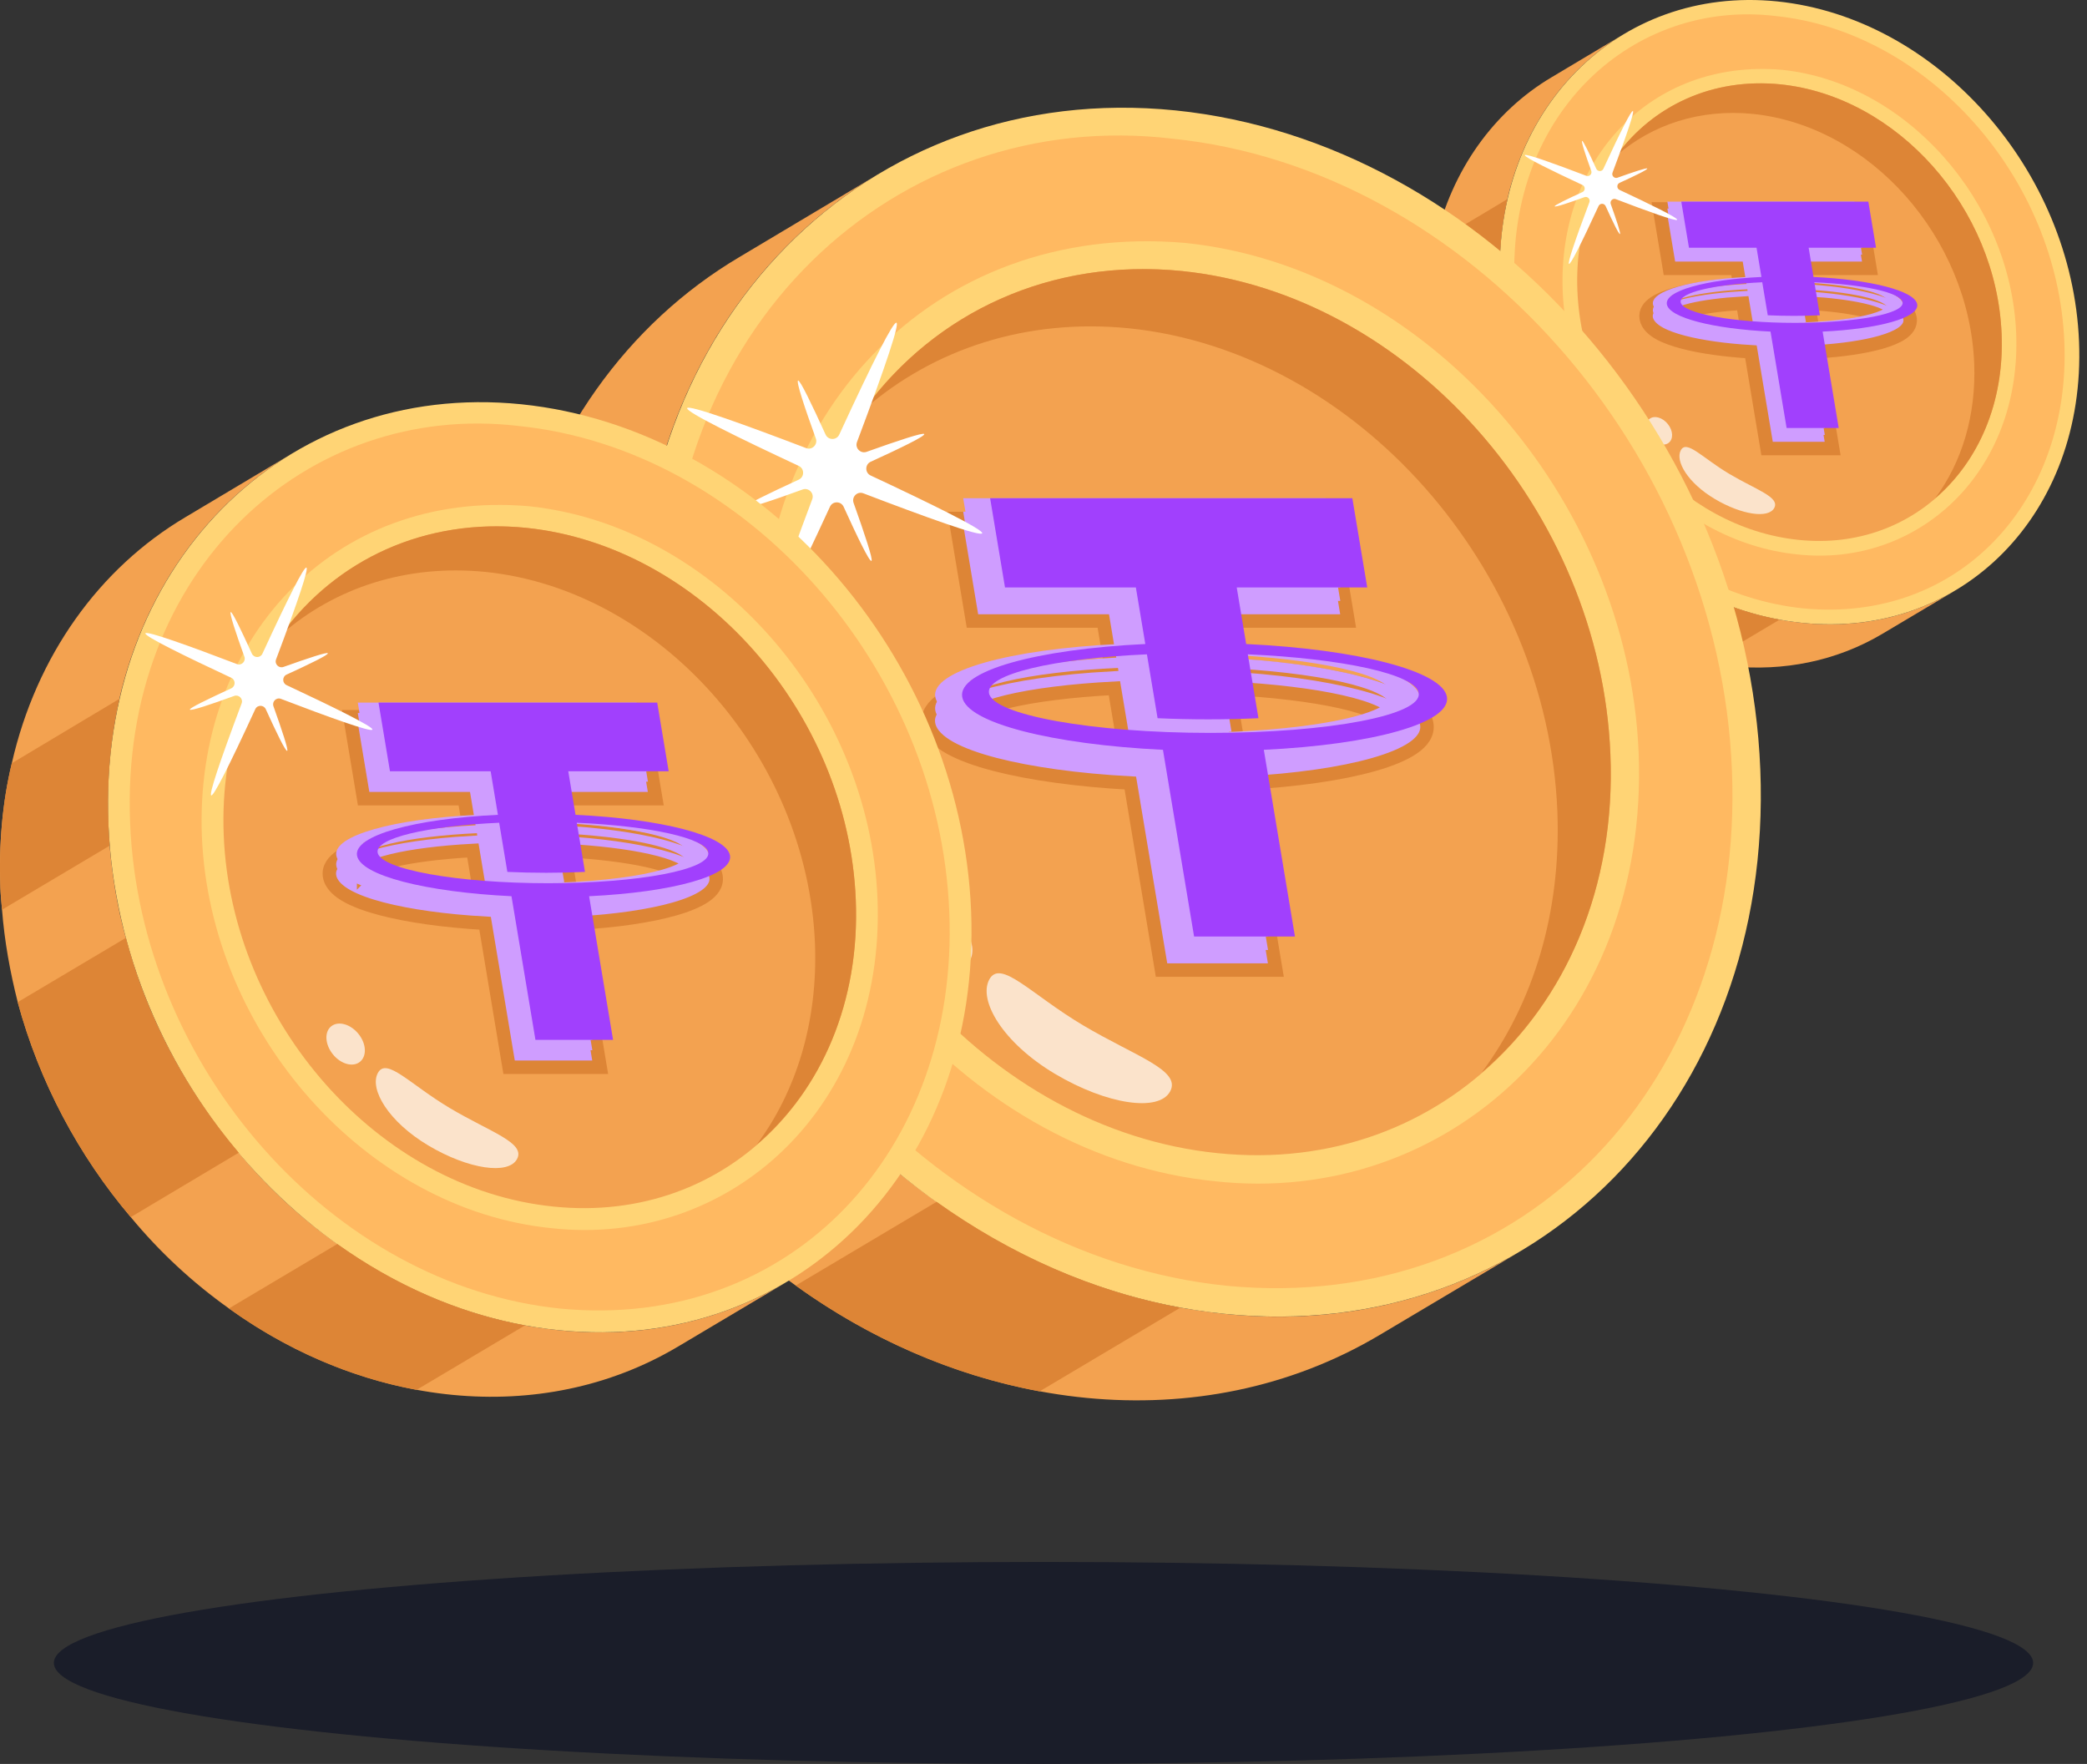 <svg width="155" height="131" viewBox="0 0 155 131" fill="none" xmlns="http://www.w3.org/2000/svg">
<rect x="0" y="0" width="155" height="131" fill="#333333" stroke="none"/>
<ellipse cx="77.5" cy="123.5" rx="73.5" ry="7.5" fill="#1A1D29"/>
<path d="M145.195 43.867C141.961 45.786 138.063 46.702 133.851 46.258C133.284 46.199 132.737 46.119 132.168 46.02C128.817 45.403 125.635 43.971 122.815 41.962C121.011 40.68 119.339 39.151 117.901 37.411C115.303 34.344 113.314 30.676 112.274 26.702C111.854 25.206 111.606 23.675 111.465 22.108C111.431 21.746 111.416 21.363 111.402 21.001C111.319 18.826 111.501 16.741 111.951 14.788C113.197 9.416 116.337 5.06 120.636 2.515L115.254 5.727C110.954 8.271 107.814 12.627 106.588 17.999C106.118 19.953 105.936 22.038 106.02 24.212C106.033 24.575 106.068 24.937 106.102 25.298C106.222 26.867 106.503 28.409 106.883 29.907C107.964 33.9 109.92 37.556 112.518 40.622C113.957 42.362 115.609 43.892 117.412 45.174C124.188 50.05 132.923 51.155 139.792 47.079L145.195 43.867Z" fill="#F3A250"/>
<path d="M154.409 25.381C153.9 12.634 143.866 1.321 131.98 0.103C120.115 -1.095 110.894 8.274 111.403 21.001C111.912 33.748 121.967 45.06 133.852 46.258C145.717 47.477 154.919 38.129 154.409 25.381Z" fill="#FFD475"/>
<path d="M131.863 1.188C121.32 -0.068 111.975 8.372 112.483 20.955C112.963 33.163 122.599 44.038 133.954 45.184C145.494 46.285 153.795 37.247 153.319 25.432C152.838 13.225 143.202 2.35 131.863 1.188ZM133.474 41.172C124.272 40.242 116.464 31.474 116.061 21.637C115.681 11.897 122.567 4.346 132.343 5.185C141.545 6.13 149.337 14.913 149.74 24.751C150.147 35.109 142.417 42.166 133.474 41.172Z" fill="#FFB961"/>
<path d="M148.658 24.795C148.279 15.451 140.922 7.162 132.235 6.265C123.529 5.389 116.773 12.243 117.152 21.587C117.531 30.931 124.887 39.22 133.594 40.096C142.28 40.993 149.035 34.119 148.658 24.795Z" fill="#F3A250"/>
<path d="M134.626 24.447L134.304 22.516C135.888 22.607 137.267 22.783 138.282 23.01C138.849 23.137 139.273 23.273 139.549 23.405C139.609 23.434 139.657 23.46 139.695 23.483C139.641 23.523 139.561 23.572 139.448 23.626C139.111 23.786 138.578 23.942 137.87 24.078C136.992 24.246 135.884 24.376 134.627 24.449L134.626 24.447ZM129.757 24.447L129.758 24.448C128.479 24.374 127.329 24.243 126.397 24.075C125.643 23.939 125.057 23.782 124.664 23.622C124.534 23.569 124.438 23.521 124.37 23.48C124.4 23.458 124.438 23.433 124.487 23.405C124.719 23.273 125.098 23.137 125.623 23.01C126.561 22.783 127.882 22.607 129.435 22.516L129.757 24.447ZM124.255 23.396C124.255 23.396 124.256 23.397 124.257 23.398C124.255 23.397 124.255 23.396 124.255 23.396ZM124.488 19.925H129.007L129.208 21.134C127.299 21.25 125.638 21.499 124.436 21.841C123.789 22.026 123.248 22.245 122.87 22.502C122.519 22.741 122.176 23.109 122.263 23.631C122.35 24.152 122.815 24.519 123.247 24.759C123.709 25.015 124.324 25.234 125.031 25.418C126.348 25.76 128.091 26.009 130.041 26.126L131.158 32.819L131.24 33.312H131.74H135.609H136.109L136.026 32.819L134.91 26.127C136.82 26.012 138.48 25.763 139.683 25.421C140.329 25.236 140.871 25.017 141.248 24.76C141.6 24.52 141.942 24.152 141.855 23.631C141.768 23.109 141.304 22.741 140.872 22.501C140.409 22.244 139.795 22.025 139.087 21.841C137.77 21.498 136.027 21.25 134.077 21.134L133.876 19.925H138.38H138.88L138.798 19.432L138.227 16.009L138.145 15.516H137.645H123.752H123.252L123.335 16.009L123.906 19.432L123.988 19.925H124.488Z" fill="#CF9DFF" stroke="#DD8536"/>
<path d="M133.655 21.085L133.293 18.916H138.298L137.727 15.493H123.835L124.406 18.916H129.425L129.786 21.085C125.615 21.285 122.597 22.117 122.763 23.114C122.93 24.111 126.221 24.938 130.463 25.143L131.658 32.303H135.526L134.332 25.143C138.504 24.945 141.522 24.113 141.355 23.114C141.188 22.115 137.897 21.285 133.655 21.085ZM132.289 24.494C127.737 24.494 123.93 23.801 123.79 22.965C123.67 22.245 126.258 21.642 129.849 21.481L130.257 23.931C130.885 23.959 131.534 23.974 132.199 23.974C132.864 23.974 133.512 23.959 134.126 23.931L133.718 21.481C137.362 21.642 140.151 22.245 140.271 22.965C140.419 23.809 136.842 24.494 132.289 24.494Z" fill="#CF9DFF"/>
<path d="M133.655 20.569L133.293 18.399H138.298L137.727 14.976H123.835L124.406 18.399H129.425L129.786 20.569C125.615 20.768 122.597 21.601 122.763 22.598C122.93 23.595 126.221 24.422 130.463 24.626L131.658 31.786H135.526L134.332 24.626C138.504 24.429 141.522 23.596 141.355 22.598C141.188 21.599 137.897 20.768 133.655 20.569ZM132.289 23.978C127.737 23.978 123.93 23.284 123.79 22.448C123.67 21.729 126.258 21.125 129.849 20.964L130.257 23.414C130.885 23.442 131.534 23.458 132.199 23.458C132.864 23.458 133.512 23.442 134.126 23.414L133.718 20.964C137.362 21.125 140.151 21.729 140.271 22.448C140.419 23.293 136.842 23.978 132.289 23.978Z" fill="#CF9DFF"/>
<path d="M134.688 20.569L134.327 18.399H139.331L138.76 14.976H124.868L125.439 18.399H130.458L130.82 20.569C126.648 20.768 123.63 21.601 123.797 22.598C123.963 23.595 127.254 24.422 131.496 24.626L132.691 31.786H136.56L135.365 24.626C139.537 24.429 142.555 23.596 142.388 22.598C142.222 21.599 138.93 20.768 134.688 20.569ZM133.323 23.978C128.77 23.978 124.963 23.284 124.823 22.448C124.703 21.729 127.292 21.125 130.882 20.964L131.291 23.414C131.918 23.442 132.568 23.458 133.232 23.458C133.897 23.458 134.545 23.442 135.16 23.414L134.751 20.964C138.395 21.125 141.185 21.729 141.305 22.448C141.453 23.293 137.876 23.978 133.323 23.978Z" fill="#A140FD"/>
<path d="M148.657 24.795C148.278 15.452 140.921 7.162 132.234 6.265C127.173 5.753 122.756 7.859 120.054 11.553C122.708 9.252 126.253 8.068 130.201 8.461C138.888 9.358 146.245 17.647 146.623 26.991C146.772 30.878 145.695 34.348 143.72 37.005C146.942 34.26 148.872 29.89 148.657 24.795Z" fill="#DD8536"/>
<path d="M132.169 46.02C128.817 45.403 125.636 43.971 122.816 41.962L117.413 45.174C120.234 47.204 123.414 48.615 126.766 49.233L132.169 46.02Z" fill="#DD8536"/>
<path d="M117.899 37.411C115.3 34.344 113.311 30.676 112.271 26.702L106.881 29.907C107.962 33.9 109.917 37.556 112.516 40.623L117.899 37.411Z" fill="#DD8536"/>
<path d="M111.951 14.788L106.588 17.999C106.118 19.953 105.936 22.038 106.02 24.212C106.033 24.575 106.068 24.937 106.102 25.298L111.465 22.108C111.431 21.746 111.416 21.363 111.402 21.001C111.319 18.826 111.501 16.741 111.951 14.788Z" fill="#DD8536"/>
<path d="M118.724 15.303C118.828 15.078 119.146 15.081 119.249 15.306C119.778 16.469 120.234 17.414 120.315 17.381C120.388 17.351 120.058 16.358 119.631 15.158C119.548 14.925 119.774 14.7 120.004 14.789C122.349 15.686 124.503 16.465 124.563 16.321C124.621 16.182 122.56 15.169 120.285 14.105C120.061 14 120.063 13.68 120.287 13.578C121.436 13.053 122.374 12.597 122.341 12.516C122.311 12.443 121.323 12.771 120.13 13.197C119.898 13.28 119.674 13.053 119.761 12.822C122.032 6.79 121.75 6.745 119.08 12.538C118.977 12.762 118.658 12.759 118.555 12.534C118.029 11.378 117.575 10.434 117.501 10.464C117.421 10.497 117.751 11.493 118.181 12.685C118.266 12.918 118.04 13.143 117.809 13.055C115.469 12.161 113.305 11.383 113.247 11.521C113.187 11.666 115.255 12.677 117.528 13.738C117.751 13.843 117.749 14.162 117.526 14.265C116.374 14.795 115.434 15.25 115.464 15.323C115.497 15.404 116.488 15.076 117.673 14.643C117.905 14.558 118.131 14.786 118.044 15.018C115.799 20.987 116.021 21.173 118.724 15.303Z" fill="white"/>
<g opacity="0.7">
<path d="M128.428 35.191C130.427 36.379 132.203 36.91 131.773 37.723C131.349 38.527 129.354 38.243 127.355 37.055C125.357 35.867 124.406 34.246 124.831 33.442C125.26 32.629 126.43 34.003 128.428 35.191Z" fill="white"/>
</g>
<g opacity="0.7">
<path d="M122.512 31.107C122.872 30.826 123.481 31.006 123.872 31.496C124.264 31.987 124.293 32.606 123.932 32.887C123.58 33.162 122.977 32.991 122.586 32.5C122.195 32.01 122.159 31.383 122.512 31.107Z" fill="white"/>
</g>
<path d="M112.896 92.942C106.634 96.658 99.086 98.431 90.93 97.573C89.832 97.459 88.772 97.304 87.671 97.112C81.181 95.916 75.021 93.145 69.561 89.254C66.068 86.771 62.83 83.81 60.045 80.441C55.013 74.503 51.163 67.4 49.149 59.705C48.335 56.807 47.855 53.844 47.582 50.809C47.516 50.108 47.488 49.367 47.461 48.665C47.299 44.454 47.652 40.418 48.523 36.635C50.935 26.232 57.017 17.798 65.341 12.87L54.918 19.089C46.593 24.017 40.512 32.451 38.139 42.852C37.229 46.636 36.876 50.673 37.038 54.884C37.065 55.586 37.131 56.287 37.197 56.987C37.43 60.024 37.974 63.011 38.711 65.911C40.804 73.642 44.59 80.722 49.622 86.66C52.407 90.029 55.606 92.992 59.099 95.474C72.219 104.914 89.134 107.054 102.434 99.162L112.896 92.942Z" fill="#F3A250"/>
<path d="M130.737 57.148C129.751 32.465 110.321 10.559 87.306 8.2C64.331 5.879 46.476 24.021 47.461 48.665C48.447 73.349 67.916 95.253 90.93 97.573C113.906 99.933 131.723 81.831 130.737 57.148Z" fill="#FFD475"/>
<path d="M87.084 10.301C66.67 7.868 48.575 24.211 49.558 48.578C50.487 72.215 69.146 93.273 91.134 95.493C113.48 97.624 129.553 80.124 128.631 57.246C127.701 33.609 109.043 12.55 87.084 10.301ZM90.204 87.724C72.386 85.924 57.267 68.946 56.487 49.897C55.751 31.037 69.085 16.416 88.014 18.04C105.833 19.87 120.922 36.878 121.702 55.927C122.489 75.984 107.522 89.65 90.204 87.724Z" fill="#FFB961"/>
<path d="M119.602 56.013C118.869 37.92 104.623 21.869 87.803 20.131C70.944 18.435 57.862 31.707 58.596 49.8C59.329 67.893 73.575 83.945 90.433 85.641C107.254 87.378 120.334 74.067 119.602 56.013Z" fill="#F3A250"/>
<path d="M74.816 52.106C76.766 51.635 79.532 51.28 82.768 51.112L83.473 55.339L83.552 55.81L84.032 55.832C85.254 55.886 86.52 55.916 87.815 55.916C89.11 55.916 90.372 55.886 91.569 55.832L92.043 55.81L91.964 55.339L91.259 51.112C94.551 51.28 97.436 51.635 99.543 52.106C100.657 52.355 101.525 52.63 102.115 52.912C102.41 53.053 102.609 53.184 102.73 53.293C102.849 53.4 102.862 53.457 102.863 53.469L102.864 53.473C102.866 53.485 102.875 53.562 102.743 53.703C102.612 53.844 102.381 54.004 102.03 54.171C101.332 54.502 100.26 54.813 98.876 55.078C96.115 55.607 92.212 55.937 87.825 55.937C83.439 55.937 79.424 55.603 76.486 55.072C75.012 54.806 73.835 54.494 73.023 54.163C72.615 53.997 72.329 53.837 72.149 53.696C71.968 53.554 71.951 53.478 71.95 53.469C71.948 53.457 71.942 53.4 72.025 53.293C72.109 53.184 72.264 53.053 72.513 52.912C73.009 52.63 73.785 52.355 74.816 52.106ZM94.675 71.55L92.441 58.155C96.302 57.947 99.645 57.457 102.025 56.779C103.259 56.427 104.261 56.017 104.943 55.552C105.598 55.105 106.088 54.513 105.962 53.757C105.836 53.002 105.15 52.41 104.345 51.963C103.509 51.498 102.371 51.089 101.019 50.737C98.415 50.06 94.908 49.57 90.974 49.36L90.434 46.121H99.625H100.125L100.043 45.628L98.937 39L98.855 38.507H98.355H71.454H70.954L71.036 39L72.141 45.628L72.224 46.121H72.724H81.942L82.482 49.36C78.621 49.57 75.278 50.06 72.899 50.739C71.665 51.09 70.662 51.5 69.981 51.964C69.326 52.411 68.836 53.002 68.962 53.757C69.088 54.513 69.774 55.103 70.578 55.549C71.414 56.013 72.552 56.422 73.903 56.773C76.508 57.449 80.014 57.94 83.949 58.154L86.184 71.55L86.266 72.043H86.766H94.257H94.757L94.675 71.55Z" fill="#CF9DFF" stroke="#DD8536"/>
<path d="M90.552 48.829L89.851 44.628H99.543L98.437 38H71.536L72.641 44.628H82.36L83.061 48.829C74.983 49.215 69.139 50.827 69.462 52.757C69.784 54.688 76.156 56.29 84.371 56.686L86.684 70.55H94.175L91.863 56.686C99.941 56.303 105.784 54.691 105.462 52.757C105.139 50.823 98.765 49.215 90.552 48.829ZM87.907 55.43C79.091 55.43 71.72 54.087 71.45 52.469C71.217 51.075 76.229 49.907 83.181 49.594L83.973 54.339C85.187 54.393 86.445 54.423 87.733 54.423C89.02 54.423 90.275 54.393 91.464 54.339L90.673 49.594C97.73 49.907 103.131 51.075 103.363 52.469C103.65 54.104 96.724 55.43 87.907 55.43Z" fill="#CF9DFF"/>
<path d="M90.552 47.829L89.851 43.628H99.543L98.437 37H71.536L72.641 43.628H82.36L83.061 47.829C74.983 48.215 69.139 49.827 69.462 51.757C69.784 53.688 76.156 55.29 84.371 55.686L86.684 69.55H94.175L91.863 55.686C99.941 55.303 105.784 53.691 105.462 51.757C105.139 49.823 98.765 48.215 90.552 47.829ZM87.907 54.43C79.091 54.43 71.72 53.087 71.45 51.469C71.217 50.075 76.229 48.907 83.181 48.594L83.973 53.339C85.187 53.393 86.445 53.423 87.733 53.423C89.02 53.423 90.275 53.393 91.464 53.339L90.673 48.594C97.73 48.907 103.131 50.075 103.363 51.469C103.65 53.104 96.724 54.43 87.907 54.43Z" fill="#CF9DFF"/>
<path d="M92.552 47.829L91.851 43.628H101.543L100.437 37H73.536L74.641 43.628H84.36L85.061 47.829C76.983 48.215 71.139 49.827 71.462 51.757C71.784 53.688 78.156 55.29 86.371 55.686L88.684 69.55H96.175L93.863 55.686C101.941 55.303 107.784 53.691 107.462 51.757C107.139 49.823 100.765 48.215 92.552 47.829ZM89.907 54.43C81.091 54.43 73.72 53.087 73.45 51.469C73.217 50.075 78.229 48.907 85.181 48.594L85.973 53.339C87.187 53.393 88.445 53.423 89.733 53.423C91.02 53.423 92.275 53.393 93.464 53.339L92.673 48.594C99.73 48.907 105.131 50.075 105.363 51.469C105.65 53.104 98.724 54.43 89.907 54.43Z" fill="#A140FD"/>
<path d="M119.603 56.013C118.87 37.92 104.624 21.869 87.803 20.131C78.002 19.141 69.449 23.218 64.217 30.37C69.357 25.916 76.221 23.622 83.865 24.383C100.686 26.12 114.932 42.172 115.665 60.264C115.954 67.791 113.869 74.51 110.043 79.656C116.283 74.339 120.02 65.878 119.603 56.013Z" fill="#DD8536"/>
<path d="M87.671 97.112C81.181 95.916 75.021 93.145 69.561 89.254L59.099 95.474C64.561 99.404 70.719 102.136 77.209 103.332L87.671 97.112Z" fill="#DD8536"/>
<path d="M60.045 80.441C55.014 74.503 51.163 67.4 49.149 59.705L38.711 65.911C40.804 73.642 44.59 80.722 49.622 86.66L60.045 80.441Z" fill="#DD8536"/>
<path d="M48.523 36.635L38.139 42.852C37.229 46.636 36.876 50.673 37.038 54.884C37.065 55.586 37.131 56.287 37.197 56.987L47.582 50.809C47.516 50.108 47.488 49.367 47.461 48.665C47.299 44.454 47.652 40.418 48.523 36.635Z" fill="#DD8536"/>
<path d="M61.641 37.632C61.841 37.197 62.459 37.203 62.657 37.639C63.681 39.89 64.565 41.72 64.721 41.656C64.863 41.599 64.225 39.674 63.396 37.351C63.235 36.9 63.673 36.466 64.118 36.636C68.659 38.373 72.83 39.883 72.947 39.604C73.059 39.335 69.068 37.372 64.662 35.313C64.229 35.11 64.233 34.49 64.667 34.292C66.891 33.275 68.707 32.393 68.644 32.237C68.585 32.094 66.672 32.73 64.362 33.556C63.914 33.716 63.48 33.275 63.648 32.828C68.046 21.148 67.5 21.061 62.33 32.278C62.129 32.712 61.512 32.706 61.314 32.27C60.295 30.032 59.415 28.204 59.273 28.262C59.117 28.325 59.756 30.256 60.59 32.562C60.753 33.014 60.315 33.45 59.869 33.279C55.337 31.548 51.148 30.041 51.036 30.31C50.919 30.589 54.924 32.547 59.324 34.602C59.756 34.804 59.753 35.424 59.32 35.623C57.09 36.648 55.269 37.529 55.327 37.672C55.391 37.828 57.31 37.192 59.606 36.354C60.055 36.19 60.492 36.631 60.323 37.08C55.976 48.639 56.406 49 61.641 37.632Z" fill="white"/>
<g opacity="0.7">
<path d="M80.434 76.143C84.305 78.444 87.742 79.472 86.911 81.046C86.088 82.603 82.227 82.052 78.356 79.752C74.486 77.451 72.646 74.313 73.468 72.755C74.3 71.181 76.564 73.842 80.434 76.143Z" fill="white"/>
</g>
<g opacity="0.7">
<path d="M68.979 68.235C69.676 67.691 70.855 68.039 71.612 68.988C72.37 69.938 72.426 71.137 71.729 71.681C71.046 72.215 69.879 71.882 69.122 70.932C68.364 69.983 68.296 68.768 68.979 68.235Z" fill="white"/>
</g>
<path d="M58.397 95.225C53.578 98.084 47.771 99.448 41.495 98.788C40.651 98.7 39.835 98.581 38.988 98.433C33.994 97.513 29.255 95.381 25.053 92.387C22.366 90.477 19.874 88.199 17.732 85.606C13.86 81.037 10.897 75.572 9.348 69.652C8.721 67.422 8.352 65.142 8.142 62.806C8.092 62.267 8.07 61.697 8.049 61.157C7.925 57.917 8.196 54.811 8.866 51.901C10.722 43.897 15.401 37.407 21.807 33.615L13.787 38.4C7.382 42.192 2.702 48.681 0.876 56.685C0.176 59.596 -0.095 62.702 0.029 65.942C0.05 66.482 0.101 67.021 0.151 67.56C0.331 69.897 0.75 72.195 1.316 74.427C2.927 80.375 5.84 85.822 9.711 90.391C11.854 92.984 14.316 95.263 17.003 97.173C27.098 104.437 40.113 106.084 50.347 100.011L58.397 95.225Z" fill="#F3A250"/>
<path d="M72.125 67.684C71.366 48.692 56.416 31.837 38.707 30.022C21.03 28.236 7.292 42.195 8.049 61.157C8.808 80.149 23.788 97.003 41.496 98.788C59.174 100.604 72.883 86.676 72.125 67.684Z" fill="#FFD475"/>
<path d="M38.536 31.638C22.829 29.766 8.906 42.341 9.662 61.09C10.378 79.277 24.734 95.48 41.653 97.188C58.846 98.827 71.213 85.362 70.504 67.76C69.788 49.572 55.432 33.369 38.536 31.638ZM40.937 91.21C27.227 89.825 15.594 76.761 14.994 62.105C14.427 47.593 24.687 36.343 39.252 37.593C52.962 39.001 64.572 52.088 65.172 66.744C65.778 82.177 54.262 92.692 40.937 91.21Z" fill="#FFB961"/>
<path d="M63.557 66.811C62.992 52.889 52.031 40.539 39.089 39.202C26.117 37.897 16.052 48.109 16.616 62.031C17.18 75.952 28.142 88.302 41.113 89.608C54.055 90.944 64.12 80.702 63.557 66.811Z" fill="#F3A250"/>
<path d="M29.142 63.915C30.61 63.561 32.686 63.291 35.12 63.16L35.642 66.292L35.685 66.549C33.666 66.441 31.85 66.239 30.384 65.975C29.254 65.77 28.358 65.533 27.747 65.284C27.439 65.158 27.233 65.041 27.109 64.944C27.051 64.899 27.024 64.868 27.011 64.852C27.016 64.84 27.026 64.822 27.046 64.795C27.102 64.724 27.21 64.631 27.395 64.525C27.765 64.315 28.352 64.106 29.142 63.915ZM47.569 65.98C46.19 66.244 44.437 66.443 42.45 66.55L42.407 66.292L41.884 63.16C44.362 63.291 46.528 63.561 48.114 63.915C48.968 64.106 49.624 64.315 50.064 64.525C50.285 64.631 50.424 64.724 50.503 64.795C50.535 64.824 50.551 64.844 50.559 64.855C50.553 64.871 50.537 64.902 50.493 64.95C50.403 65.047 50.237 65.164 49.972 65.289C49.446 65.539 48.631 65.776 47.569 65.98ZM50.566 64.866C50.566 64.866 50.566 64.865 50.565 64.864C50.566 64.865 50.566 64.866 50.566 64.866ZM50.562 64.846C50.562 64.844 50.562 64.843 50.562 64.843C50.562 64.843 50.562 64.844 50.562 64.846ZM27.002 64.838C27.003 64.838 27.003 64.838 27.003 64.84C27.003 64.838 27.002 64.838 27.002 64.838ZM27.008 64.864C27.008 64.865 27.007 64.866 27.007 64.866C27.007 64.866 27.007 64.865 27.008 64.864ZM44.492 78.766L42.791 68.566C45.722 68.403 48.263 68.028 50.081 67.51C51.035 67.238 51.818 66.919 52.354 66.553C52.865 66.204 53.284 65.719 53.176 65.075C53.069 64.431 52.489 63.947 51.862 63.598C51.204 63.232 50.315 62.913 49.271 62.642C47.28 62.124 44.614 61.749 41.627 61.584L41.248 59.313H48.205H48.705L48.622 58.82L47.772 53.72L47.689 53.227H47.189H26.491H25.991L26.073 53.72L26.924 58.82L27.006 59.313H27.506H34.484L34.862 61.584C31.932 61.749 29.391 62.124 27.573 62.643C26.619 62.914 25.836 63.233 25.3 63.599C24.789 63.947 24.37 64.431 24.477 65.075C24.584 65.719 25.165 66.203 25.792 66.55C26.45 66.915 27.338 67.233 28.382 67.505C30.373 68.022 33.039 68.397 36.027 68.566L37.728 78.766L37.811 79.259H38.311H44.075H44.575L44.492 78.766Z" fill="#CF9DFF" stroke="#DD8536"/>
<path d="M41.205 61.283L40.666 58.051H48.122L47.272 52.951H26.573L27.424 58.051H34.901L35.441 61.283C29.225 61.58 24.729 62.82 24.977 64.306C25.225 65.791 30.128 67.024 36.449 67.329L38.228 77.996H43.992L42.213 67.329C48.429 67.034 52.925 65.794 52.676 64.306C52.428 62.818 47.524 61.58 41.205 61.283ZM39.17 66.362C32.386 66.362 26.715 65.329 26.507 64.084C26.328 63.011 30.184 62.112 35.533 61.872L36.142 65.523C37.077 65.564 38.045 65.587 39.035 65.587C40.026 65.587 40.991 65.564 41.907 65.523L41.298 61.872C46.727 62.112 50.883 63.011 51.062 64.084C51.282 65.342 45.953 66.362 39.17 66.362Z" fill="#CF9DFF"/>
<path d="M41.205 60.514L40.666 57.281H48.122L47.272 52.181H26.573L27.424 57.281H34.901L35.441 60.514C29.225 60.811 24.729 62.051 24.977 63.536C25.225 65.022 30.128 66.254 36.449 66.559L38.228 77.227H43.992L42.213 66.559C48.429 66.264 52.925 65.024 52.676 63.536C52.428 62.048 47.524 60.811 41.205 60.514ZM39.17 65.593C32.386 65.593 26.715 64.559 26.507 63.314C26.328 62.242 30.184 61.343 35.533 61.102L36.142 64.753C37.077 64.794 38.045 64.818 39.035 64.818C40.026 64.818 40.991 64.794 41.907 64.753L41.298 61.102C46.727 61.343 50.883 62.242 51.062 63.314C51.282 64.572 45.953 65.593 39.17 65.593Z" fill="#CF9DFF"/>
<path d="M42.744 60.514L42.205 57.281H49.661L48.811 52.181H28.112L28.963 57.281H36.44L36.98 60.514C30.765 60.811 26.268 62.051 26.516 63.536C26.764 65.022 31.667 66.254 37.988 66.559L39.767 77.227H45.532L43.752 66.559C49.968 66.264 54.464 65.024 54.216 63.536C53.967 62.048 49.063 60.811 42.744 60.514ZM40.709 65.593C33.925 65.593 28.254 64.559 28.046 63.314C27.867 62.242 31.723 61.343 37.073 61.102L37.681 64.753C38.616 64.794 39.584 64.818 40.574 64.818C41.565 64.818 42.53 64.794 43.446 64.753L42.837 61.102C48.266 61.343 52.422 62.242 52.601 63.314C52.822 64.572 47.492 65.593 40.709 65.593Z" fill="#A140FD"/>
<path d="M63.557 66.811C62.993 52.889 52.032 40.539 39.09 39.202C31.548 38.44 24.967 41.577 20.941 47.08C24.897 43.653 30.178 41.888 36.06 42.474C49.002 43.81 59.963 56.161 60.528 70.082C60.75 75.873 59.145 81.043 56.202 85.002C61.003 80.911 63.878 74.401 63.557 66.811Z" fill="#DD8536"/>
<path d="M38.988 98.433C33.995 97.513 29.255 95.381 25.054 92.387L17.004 97.173C21.207 100.197 25.945 102.299 30.938 103.22L38.988 98.433Z" fill="#DD8536"/>
<path d="M17.732 85.606C13.86 81.037 10.897 75.572 9.348 69.652L1.316 74.427C2.927 80.375 5.84 85.822 9.712 90.391L17.732 85.606Z" fill="#DD8536"/>
<path d="M8.866 51.901L0.876 56.685C0.176 59.596 -0.095 62.702 0.029 65.942C0.05 66.482 0.101 67.021 0.151 67.56L8.142 62.806C8.092 62.267 8.07 61.697 8.049 61.157C7.925 57.917 8.196 54.811 8.866 51.901Z" fill="#DD8536"/>
<path d="M18.959 52.667C19.113 52.333 19.588 52.337 19.741 52.673C20.529 54.405 21.209 55.813 21.329 55.764C21.438 55.72 20.947 54.239 20.309 52.452C20.186 52.105 20.522 51.77 20.865 51.902C24.359 53.238 27.568 54.4 27.658 54.185C27.744 53.978 24.674 52.468 21.284 50.883C20.95 50.727 20.953 50.25 21.287 50.098C22.998 49.315 24.396 48.637 24.347 48.516C24.302 48.407 22.83 48.896 21.053 49.531C20.708 49.654 20.374 49.315 20.503 48.971C23.887 39.984 23.467 39.917 19.489 48.548C19.335 48.882 18.86 48.878 18.707 48.542C17.923 46.82 17.246 45.413 17.137 45.458C17.017 45.507 17.509 46.992 18.15 48.767C18.276 49.114 17.939 49.45 17.595 49.319C14.108 47.986 10.885 46.827 10.799 47.034C10.709 47.249 13.791 48.755 17.176 50.337C17.509 50.492 17.506 50.968 17.173 51.122C15.457 51.911 14.056 52.589 14.101 52.698C14.15 52.819 15.627 52.329 17.393 51.684C17.738 51.559 18.075 51.898 17.945 52.243C14.6 61.137 14.931 61.414 18.959 52.667Z" fill="white"/>
<g opacity="0.7">
<path d="M33.419 82.299C36.397 84.07 39.042 84.86 38.403 86.072C37.77 87.27 34.798 86.846 31.82 85.076C28.843 83.306 27.427 80.891 28.06 79.693C28.699 78.481 30.441 80.529 33.419 82.299Z" fill="white"/>
</g>
<g opacity="0.7">
<path d="M24.605 76.215C25.142 75.796 26.049 76.064 26.632 76.794C27.215 77.525 27.258 78.448 26.721 78.867C26.196 79.277 25.298 79.021 24.715 78.29C24.132 77.559 24.08 76.625 24.605 76.215Z" fill="white"/>
</g>
</svg>
